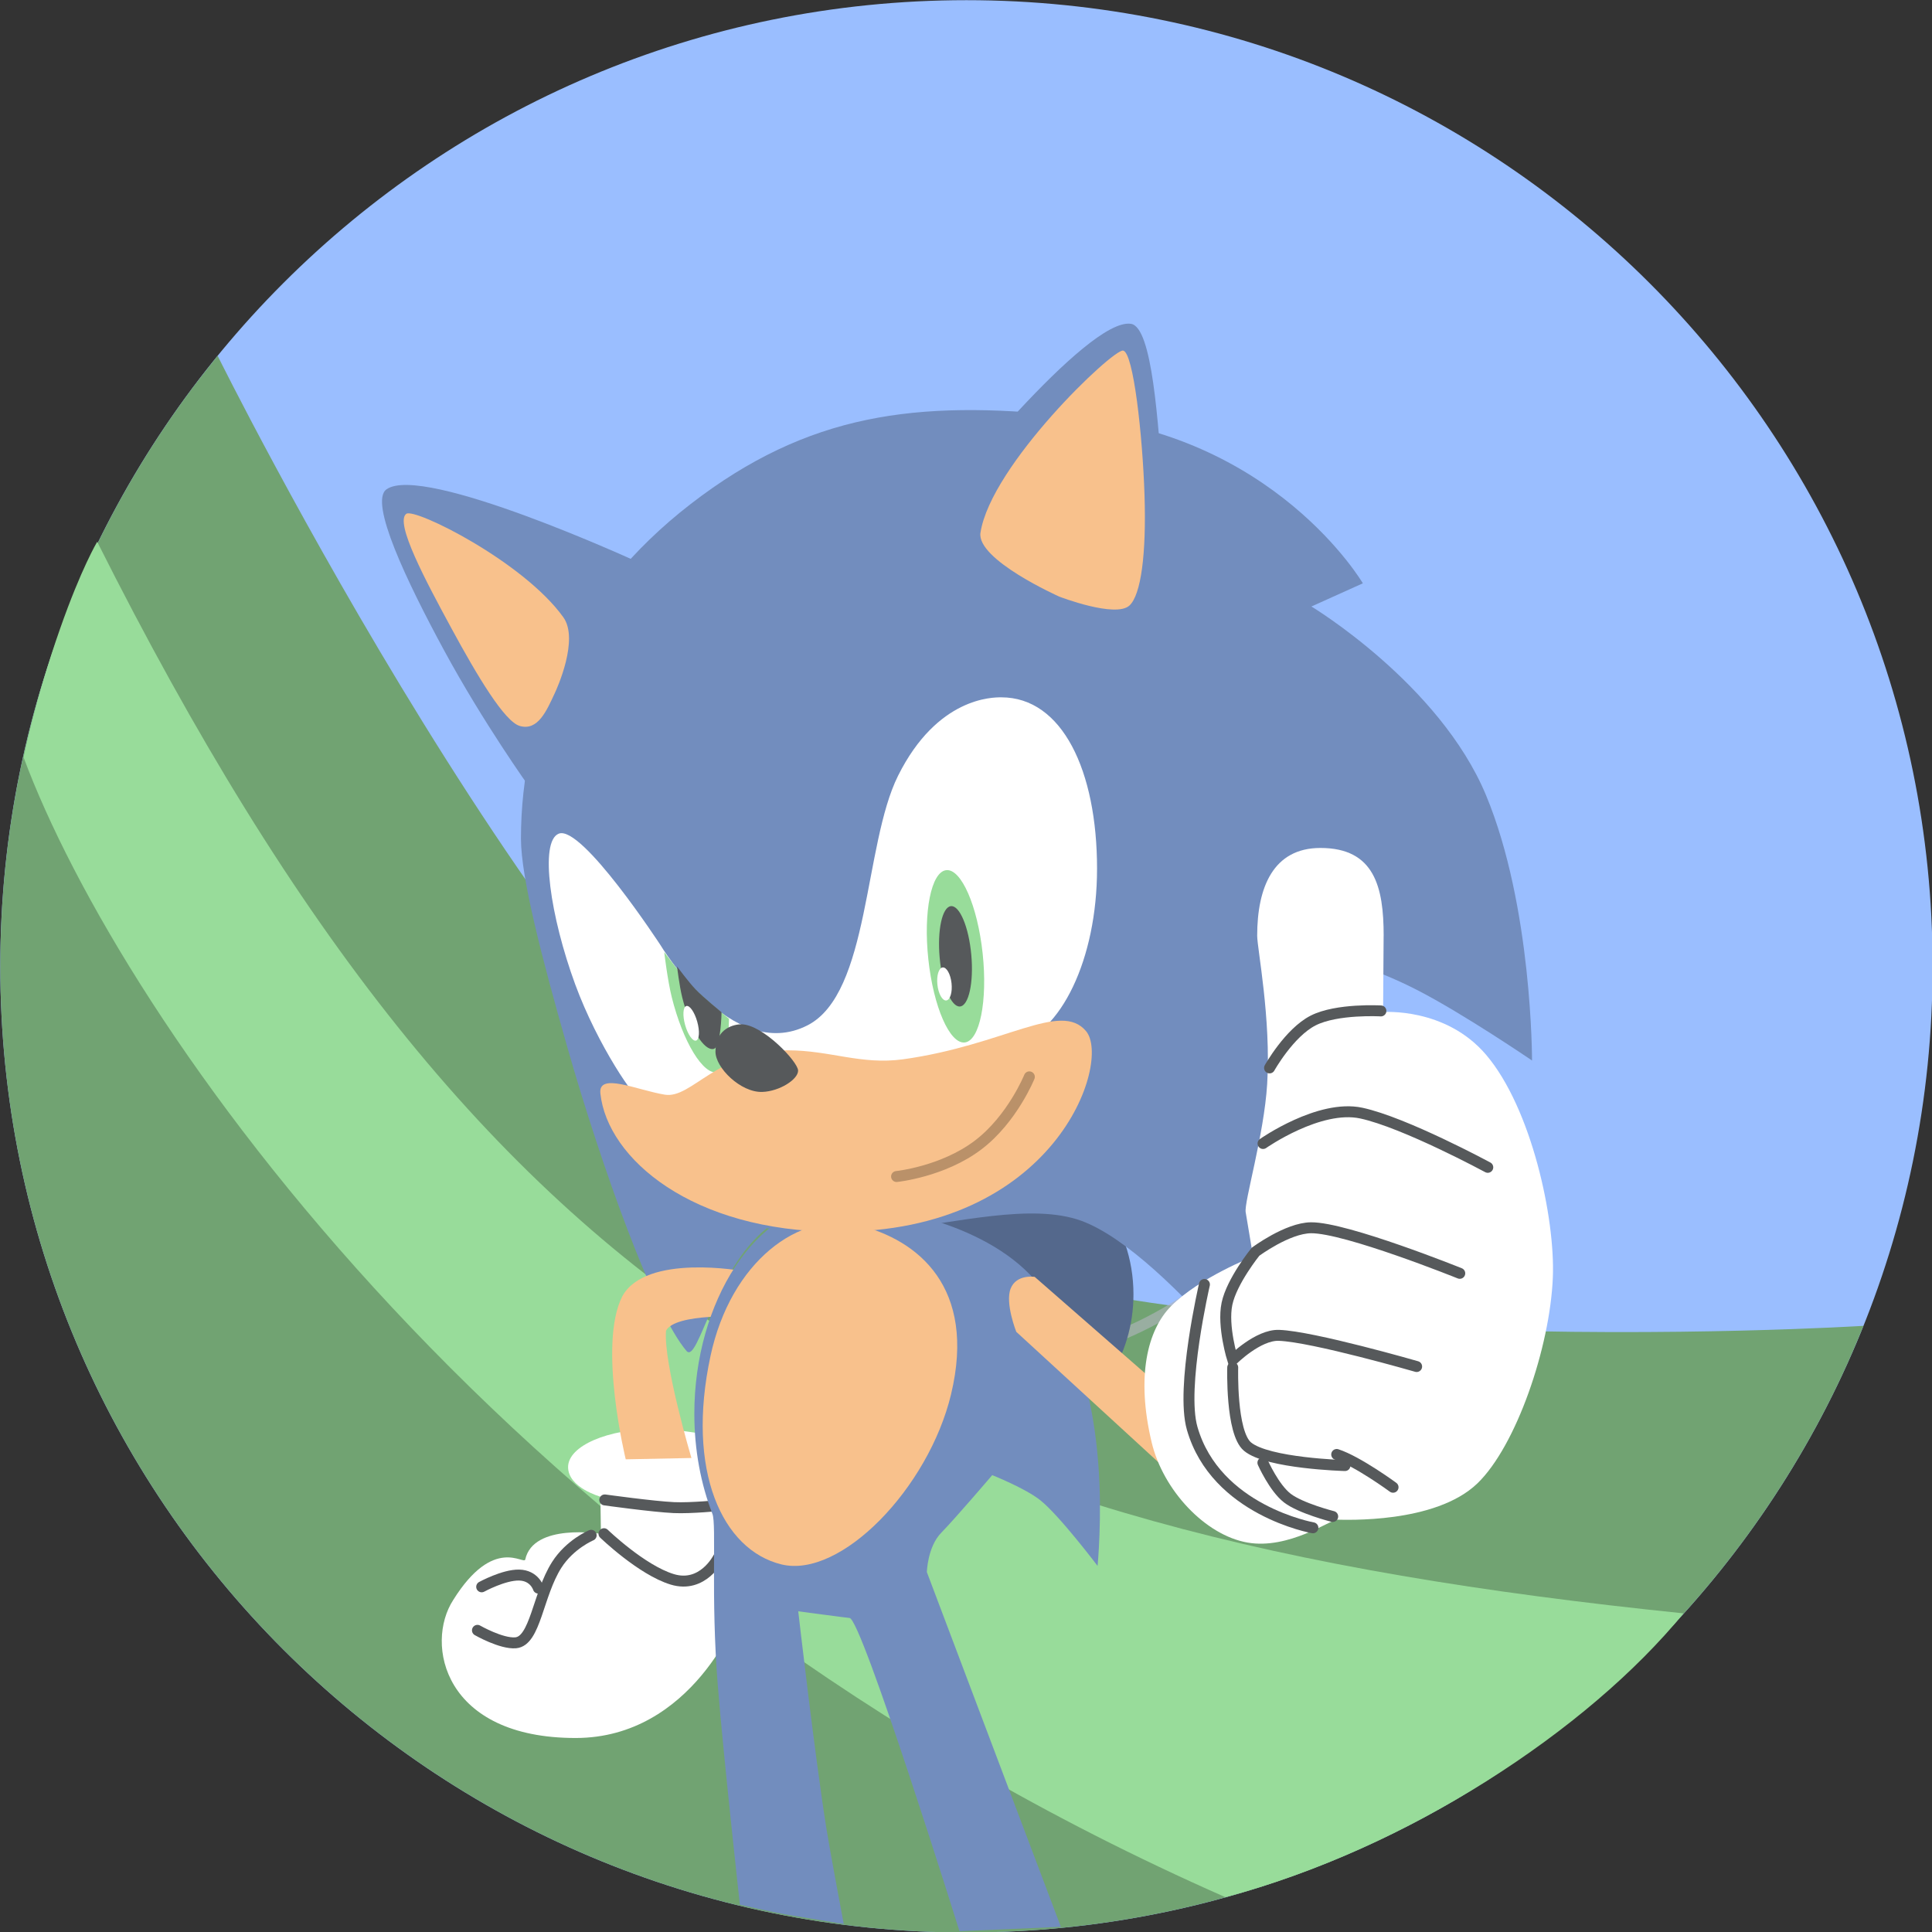 <?xml version="1.0" encoding="UTF-8" standalone="no"?>
<svg
   version="1.1"
   width="192px"
   height="192px"
   viewBox="0 0 192 192"
   id="svg38"
   sodipodi:docname="Sonic Dash D Icon.svg"
   inkscape:version="1.3.2 (091e20e, 2023-11-25, custom)"
   inkscape:export-filename="Sonic Dash D Icon.png"
   inkscape:export-xdpi="96"
   inkscape:export-ydpi="96"
   xmlns:inkscape="http://www.inkscape.org/namespaces/inkscape"
   xmlns:sodipodi="http://sodipodi.sourceforge.net/DTD/sodipodi-0.dtd"
   xmlns="http://www.w3.org/2000/svg"
   xmlns:svg="http://www.w3.org/2000/svg">
  <rect x="0" y="0" width="192" height="192" fill="#333333" stroke="none"/>
  <defs
     id="defs38" />
  <sodipodi:namedview
     id="namedview38"
     pagecolor="#ffffff"
     bordercolor="#000000"
     borderopacity="0.25"
     inkscape:showpageshadow="2"
     inkscape:pageopacity="0.0"
     inkscape:pagecheckerboard="0"
     inkscape:deskcolor="#d1d1d1"
     inkscape:zoom="2.2060258"
     inkscape:cx="55.529721"
     inkscape:cy="70.488748"
     inkscape:window-width="1440"
     inkscape:window-height="837"
     inkscape:window-x="-8"
     inkscape:window-y="-8"
     inkscape:window-maximized="1"
     inkscape:current-layer="g37" />
  <g
     transform="matrix(1.088, 0, 0, 1.088, -165.076, -99.807)"
     id="g38">
    <g
       data-paper-data="{&quot;isPaintingLayer&quot;:true}"
       fill-rule="nonzero"
       stroke-miterlimit="10"
       stroke-dasharray=""
       stroke-dashoffset="0"
       style="mix-blend-mode: normal"
       viewBox="192 192"
       id="g37">
      <path
         d="M151.75,180c0,-48.739 39.511,-88.25 88.25,-88.25c48.739,0 88.25,39.511 88.25,88.25c0,48.739 -39.511,88.25 -88.25,88.25c-48.739,0 -88.25,-39.511 -88.25,-88.25z"
         fill="#9ABEFF"
         stroke-width="0"
         stroke-linecap="butt"
         stroke-linejoin="miter"
         style="stroke: rgb(114, 141, 190); paint-order: fill;"
         id="path1" />
      <path
         d="M151.75,180c0,-19.794 6.516,-38.065 17.521,-52.786c0.756,-1.012 2.332,-2.984 2.332,-2.984c0,0 31.366,63.381 56.015,77.909c25.438,14.993 94.32,10.699 94.32,10.699c0,0 -0.932,2.256 -1.432,3.366c-13.82,30.685 -44.669,52.046 -80.506,52.046c-48.739,0 -88.25,-39.511 -88.25,-88.25z"
         fill="#97db9b"
         stroke="#b1b5bd"
         stroke-width="0"
         stroke-linecap="butt"
         stroke-linejoin="miter"
         id="path2"
         style="stroke:#71a372;stroke-opacity:1;fill:#71a372;fill-opacity:1" />
      <path
         style="mix-blend-mode:normal;fill:#98dc9a;fill-opacity:1;stroke:none;stroke-opacity:0.251"
         d="m 9.633,53.83 c 0,0 -1.58,2.627 -3.681,8.616 C 3.404,69.705 2.314,75.254 2.314,75.254 12.047,101.41 50.45,157.162 121.769,188.548 139.853,183.747 157.815,171.932 167.297,160.337 87.702,152.179 48.541,131.325 9.633,53.83 Z"
         id="path38"
         sodipodi:nodetypes="cscccc"
         transform="matrix(0.919,0,0,0.919,151.75,91.75)" />
      <g
         id="g36">
        <path
           d="M203.5,180c0,-20.158 16.342,-36.5 36.5,-36.5c20.158,0 36.5,16.342 36.5,36.5c0,20.158 -16.342,36.5 -36.5,36.5c-20.158,0 -36.5,-16.342 -36.5,-36.5z"
           fill="none"
           stroke="#b1b5bd"
           stroke-width="1"
           stroke-linecap="round"
           stroke-linejoin="round"
           opacity="0.63"
           id="path3" />
        <path
           d="M255.256,209.962c0,2.862 -0.835,5.5 -2.239,7.606c-1.978,2.966 -18.701,-12.529 -17.678,-14.36c1.925,-3.446 5.281,-5.728 9.099,-5.728c3.137,0 5.961,1.54 7.937,4.001c1.788,2.227 2.881,5.207 2.881,8.482z"
           fill="#54688c"
           stroke="none"
           stroke-width="0"
           stroke-linecap="butt"
           stroke-linejoin="miter"
           id="path4" />
        <path
           d="M291.661,188.603c0,0 -6.241,-4.258 -10.53,-6.458c-4.289,-2.2 -7.898,-2.996 -7.898,-2.996c0,0 4.076,12.5 4.542,20.792c0.466,8.293 -6.269,24.169 -6.269,24.169c0,0 -12.897,-17.898 -21,-20.862c-4.556,-1.666 -11.496,0.21 -17.57,0.853c-5.994,0.634 -11.082,-0.258 -11.195,-0.166c-4.781,3.854 -6.242,12.341 -7.297,11.212c-2.965,-3.457 -7.76,-16.765 -10.904,-27.776c-2.289,-8.02 -4.231,-15.453 -4.231,-19.036c0,-11.2 4.781,-22.274 15.5,-30.563c10.719,-8.289 20.62,-9.509 34.44,-8.055c18.899,1.53 26.96,15.298 26.96,15.298l-4.699,2.117c0,0 11.708,7.05 15.947,17.232c4.239,10.182 4.205,24.238 4.205,24.238z"
           fill="#728dbe"
           stroke="none"
           stroke-width="0"
           stroke-linecap="butt"
           stroke-linejoin="miter"
           id="path5" />
        <path
           d="M219.314,238.539c0,0.735 -4.403,11.931 -14.988,11.945c-12.088,0.016 -13.806,-8.591 -11.203,-12.607c3.711,-5.94 6.46,-3.155 6.579,-3.699c0.739,-3.358 6.912,-2.339 6.912,-2.339l-0.051,-3.399c0,0 -2.949,-0.814 -2.949,-2.701c0,-1.933 3.627,-3.5 8.1,-3.5c1.362,0 3.772,0.402 3.772,0.402c0,0 3.828,14.554 3.828,15.898z"
           fill="#ffffff"
           stroke="none"
           stroke-width="0"
           stroke-linecap="butt"
           stroke-linejoin="miter"
           id="path6" />
        <path
           d="M217.337,234.026c0,0 -1.407,2.818 -4.209,1.967c-2.802,-0.852 -6.238,-4.17 -6.238,-4.17"
           fill="none"
           stroke-opacity="100"
           stroke="#56595B"
           stroke-width="1"
           stroke-linecap="round"
           stroke-linejoin="miter"
           id="path7" />
        <path
           d="M208.879,225.03c0,0 -2.557,-10.464 -0.321,-14.876c2.146,-3.976 11.109,-2.306 11.109,-2.306v4.152c0,0 -6.256,-0.348 -7.107,1.281c-0.253,2.945 2.319,11.628 2.319,11.628z"
           fill="#f8c18c"
           stroke="none"
           stroke-width="0"
           stroke-linecap="butt"
           stroke-linejoin="miter"
           id="path8" />
        <path
           d="M217.564,229.239c0,0 -2.746,0.275 -4.291,0.202c-1.91,-0.09 -6.309,-0.702 -6.309,-0.702"
           fill="none"
           stroke-width="1"
           stroke-linecap="round"
           stroke-linejoin="miter"
           style="stroke: rgb(86, 89, 91);"
           id="path9" />
        <path
           d="M252.045,225.447c0.375,4.78 -0.066,9.32 -0.066,9.32c0,0 -3.508,-4.639 -5.244,-6.009c-1.397,-1.102 -4.381,-2.283 -4.381,-2.283c0,0 -3.333,3.908 -4.652,5.258c-1.26,1.29 -1.318,3.597 -1.318,3.597l12.241,32.404l-9.262,0.397c0,0 -8.946,-28.61 -10.044,-28.61c-0.138,0 -4.683,-0.61 -4.683,-0.61c0,0 1.55,13.512 2.596,19.984c0.376,2.325 1.56,8.575 1.56,8.575c0,0 -3.36,-0.536 -4.979,-0.812c-1.54,-0.262 -4.508,-0.946 -4.508,-0.946c0,0 -1.494,-13.501 -2.018,-20.042c-0.652,-8.142 -0.107,-14.671 -0.489,-15.653c-1.052,-2.701 -1.653,-5.824 -1.653,-9.152c0,-10.25 5.7,-19.159 12.732,-19.159c3.472,0 12.844,1.237 17.912,6.441c5.196,5.335 6.05,14.671 6.256,17.3z"
           fill="#728dbe"
           stroke="none"
           stroke-width="0"
           stroke-linecap="butt"
           stroke-linejoin="miter"
           id="path10" />
        <path
           d="M238.597,219.084c-2.06,8.58 -10.079,16.866 -15.493,15.545c-5.413,-1.322 -8.732,-8.551 -6.483,-19.032c1.852,-8.629 8.102,-13.269 13.515,-11.948c5.413,1.322 10.808,5.654 8.46,15.435z"
           fill="#f8c18c"
           stroke="none"
           stroke-width="0"
           stroke-linecap="butt"
           stroke-linejoin="miter"
           id="path11" />
        <path
           d="M258.711,226.38l-14.158,-12.995c0,0 -1.045,-2.625 -0.513,-3.957c0.532,-1.332 2.196,-1.062 2.196,-1.062l12.038,10.516z"
           fill="#f8c18c"
           stroke="none"
           stroke-width="0"
           stroke-linecap="butt"
           stroke-linejoin="miter"
           id="path12" />
        <path
           d="M205.722,231.97c0,0 -1.945,0.812 -3.147,2.703c-1.734,2.726 -1.942,6.97 -3.755,7.117c-1.314,0.107 -3.485,-1.139 -3.485,-1.139"
           fill="none"
           stroke-width="1"
           stroke-linecap="round"
           stroke-linejoin="miter"
           style="stroke: rgb(86, 89, 91);"
           id="path13" />
        <path
           d="M195.722,236.676c0,0 2.023,-1.106 3.422,-1.074c1.399,0.032 1.754,1.192 1.754,1.192"
           fill="none"
           stroke-width="1"
           stroke-linecap="round"
           stroke-linejoin="miter"
           style="stroke: rgb(86, 89, 91);"
           id="path14" />
        <path
           d="M251.929,171.09c0,8.26 -3.318,15.08 -7.614,16.114c-0.372,0.089 -33.545,5.136 -33.93,5.136c-0.553,0 -4.056,-5.078 -6.12,-10.69c-2.261,-6.149 -3.295,-13.057 -1.504,-13.768c2.104,-0.835 9.293,10.181 9.293,10.181c0,0 6.497,10.88 13.434,7.323c5.705,-2.926 5.126,-16.497 8.265,-22.792c3.59,-7.199 8.67,-7.165 9.427,-7.165c5.568,0 8.75,6.687 8.75,15.662z"
           fill="#ffffff"
           stroke="none"
           stroke-width="0"
           stroke-linecap="butt"
           stroke-linejoin="miter"
           id="path15" />
        <path
           d="M241.48,178.819c0.466,4.346 -0.267,7.988 -1.637,8.135c-1.37,0.147 -2.858,-3.257 -3.324,-7.603c-0.466,-4.346 0.267,-7.988 1.637,-8.135c1.37,-0.147 2.858,3.257 3.324,7.603z"
           fill="#98dc9a"
           stroke="none"
           stroke-width="0"
           stroke-linecap="butt"
           stroke-linejoin="miter"
           id="path16" />
        <path
           d="M218.312,184.793c0,0 -0.073,4.632 -1.038,4.872c-1.295,0.322 -3.173,-2.749 -4.194,-6.858c-0.383,-1.541 -0.686,-4.106 -0.686,-4.106c0,0 1.524,2.065 2.469,3.047c1.006,1.045 3.449,3.044 3.449,3.044z"
           fill="#98dc9a"
           stroke="none"
           stroke-width="0"
           stroke-linecap="butt"
           stroke-linejoin="miter"
           id="path17" />
        <path
           d="M209.854,143.015l-9.797,20.583c0,0 -4.16,-5.801 -7.762,-12.445c-3.413,-6.296 -6.88,-13.559 -5.273,-14.719c3.302,-2.385 22.832,6.581 22.832,6.581z"
           fill="#728dbe"
           stroke="none"
           stroke-width="0"
           stroke-linecap="butt"
           stroke-linejoin="miter"
           id="path18" />
        <path
           d="M202.393,155.06c-0.739,1.59 -1.539,3.47 -3.197,2.983c-1.378,-0.405 -3.816,-4.448 -6.256,-8.95c-2.313,-4.266 -5.192,-9.641 -4.103,-10.427c0.778,-0.562 10.698,4.369 14.341,9.447c1.454,2.027 -0.575,6.497 -0.784,6.947z"
           fill="#f8c18c"
           stroke="none"
           stroke-width="0"
           stroke-linecap="butt"
           stroke-linejoin="miter"
           id="path19" />
        <path
           d="M255.033,121.314c1.958,0.308 2.47,9.071 2.936,15.185c0.466,6.114 -0.64,14.937 -0.64,14.937l-19.685,-13.928c0,0 13.365,-16.828 17.388,-16.194z"
           data-paper-data="{&quot;index&quot;:null}"
           fill="#728dbe"
           stroke="none"
           stroke-width="0"
           stroke-linecap="butt"
           stroke-linejoin="miter"
           id="path20" />
        <path
           d="M241.282,140.39c0.953,-6.177 12.079,-16.782 13.027,-16.633c0.948,0.149 1.785,7.797 1.957,13.205c0.172,5.409 -0.323,9.09 -1.369,10.074c-1.259,1.184 -6.414,-0.805 -6.414,-0.805c0,0 -7.582,-3.376 -7.202,-5.842z"
           data-paper-data="{&quot;index&quot;:null}"
           fill="#f8c18c"
           stroke="none"
           stroke-width="0"
           stroke-linecap="butt"
           stroke-linejoin="miter"
           id="path21" />
        <path
           d="M217.631,184.196c0,0 -0.05,3.181 -0.713,3.345c-0.889,0.221 -2.179,-1.887 -2.88,-4.709c-0.263,-1.058 -0.471,-2.819 -0.471,-2.819c0,0 1.046,1.418 1.695,2.092c0.691,0.717 2.368,2.09 2.368,2.09z"
           fill="#56595B"
           stroke="none"
           stroke-width="0"
           stroke-linecap="butt"
           stroke-linejoin="miter"
           id="path22" />
        <path
           d="M240.444,178.955c0.228,2.531 -0.234,4.641 -1.032,4.713c-0.798,0.072 -1.629,-1.922 -1.857,-4.453c-0.228,-2.531 0.234,-4.641 1.032,-4.713c0.798,-0.072 1.629,1.922 1.857,4.453z"
           fill="#56595B"
           stroke="none"
           stroke-width="0"
           stroke-linecap="butt"
           stroke-linejoin="miter"
           id="path23" />
        <path
           d="M238.638,181.539c0.091,0.833 -0.124,1.539 -0.48,1.578c-0.356,0.039 -0.719,-0.604 -0.81,-1.437c-0.091,-0.833 0.124,-1.539 0.48,-1.578c0.356,-0.039 0.719,0.604 0.81,1.437z"
           fill="#ffffff"
           stroke="none"
           stroke-width="0"
           stroke-linecap="butt"
           stroke-linejoin="miter"
           id="path24" />
        <path
           d="M215.409,185.049c0.245,0.872 0.196,1.649 -0.109,1.734c-0.305,0.085 -0.75,-0.553 -0.995,-1.425c-0.245,-0.872 -0.196,-1.649 0.109,-1.734c0.305,-0.085 0.75,0.553 0.995,1.425z"
           fill="#ffffff"
           stroke="none"
           stroke-width="0"
           stroke-linecap="butt"
           stroke-linejoin="miter"
           id="path25" />
        <path
           d="M206.563,191.608c-0.21,-1.966 3.337,-0.301 5.89,0.115c2.451,0.399 4.793,-4.051 11.233,-4.051c3.866,0 6.694,1.352 10.543,0.817c9.242,-1.285 14.368,-5.359 16.7,-2.565c2.332,2.794 -2.758,18.396 -22.806,18.325c-13.147,-0.046 -20.921,-6.666 -21.56,-12.641z"
           fill="#f8c18c"
           stroke="none"
           stroke-width="0"
           stroke-linecap="butt"
           stroke-linejoin="miter"
           id="path26" />
        <path
           d="M224.623,189.512c0.025,0.802 -1.686,1.907 -3.271,1.96c-1.963,0.065 -4.276,-2.194 -4.276,-3.678c0,-2.192 1.789,-2.513 2.389,-2.499c1.969,0.047 5.133,3.415 5.158,4.217z"
           fill="#56595B"
           stroke="none"
           stroke-width="0"
           stroke-linecap="butt"
           stroke-linejoin="miter"
           id="path27" />
        <path
           d="M245.746,190.095c0,0 -1.557,3.86 -4.688,6.232c-3.229,2.445 -7.44,2.871 -7.44,2.871"
           fill="none"
           stroke-opacity="0.251"
           stroke="#000000"
           stroke-width="1"
           stroke-linecap="round"
           stroke-linejoin="miter"
           id="path28" />
        <path
           d="M278.106,177.206c0,0.867 -0.048,6.972 -0.048,6.972c0,0 5.71,-0.462 9.424,3.921c4.132,4.878 6.302,14.901 6.08,20.327c-0.263,6.405 -3.354,15.391 -6.889,18.801c-3.847,3.71 -12.151,3.316 -12.831,3.316c-0.57,0 -4.406,2.745 -8.165,2.092c-3.873,-0.672 -7.717,-4.795 -8.756,-9.144c-1.435,-6.006 -0.397,-10.269 1.775,-12.459c2.587,-2.61 7.484,-4.518 7.484,-4.518c0,0 -0.514,-3.144 -0.674,-4.055c-0.161,-0.911 1.675,-7.019 1.963,-11.71c0.367,-5.99 -0.912,-12.386 -0.912,-13.544c0,-4.428 1.475,-8.017 5.776,-8.017c4.949,0 5.776,3.589 5.776,8.017z"
           fill="#ffffff"
           stroke="none"
           stroke-width="0"
           stroke-linecap="butt"
           stroke-linejoin="miter"
           id="path29" />
        <path
           d="M267.092,196.183c0,0 5.131,-3.602 8.972,-2.777c3.96,0.85 11.555,4.953 11.555,4.953"
           fill="none"
           stroke-width="1"
           stroke-linecap="round"
           stroke-linejoin="miter"
           style="stroke: #56595B;"
           id="path30" />
        <path
           d="M267.687,189.278c0,0 1.797,-3.212 3.972,-4.325c2.175,-1.113 6.198,-0.88 6.198,-0.88"
           fill="none"
           stroke-width="1"
           stroke-linecap="round"
           stroke-linejoin="miter"
           style="stroke: rgb(86, 89, 91);"
           id="path31" />
        <path
           d="M281.121,216.554c0,0 -9.478,-2.737 -12.574,-2.848c-1.917,-0.069 -4.224,2.245 -4.224,2.245c0,0 -0.96,-3.068 -0.525,-5.134c0.435,-2.066 2.602,-4.743 2.602,-4.743c0,0 2.917,-2.173 5.074,-2.194c3.179,-0.032 13.586,4.162 13.586,4.162"
           fill="none"
           stroke-width="1"
           stroke-linecap="round"
           stroke-linejoin="miter"
           style="stroke: rgb(86, 89, 91);"
           id="path32" />
        <path
           d="M274.574,225.6c0,0 -7.07,-0.193 -8.905,-1.734c-1.525,-1.282 -1.347,-7.225 -1.347,-7.225"
           fill="none"
           stroke-width="1"
           stroke-linecap="round"
           stroke-linejoin="miter"
           style="stroke: rgb(86, 89, 91);"
           id="path33" />
        <path
           d="M273.82,224.587c1.927,0.628 5.147,2.994 5.147,2.994"
           fill="none"
           stroke-width="1"
           stroke-linecap="round"
           stroke-linejoin="miter"
           style="stroke: rgb(86, 89, 91);"
           id="path34" />
        <path
           d="M273.454,230.251c0,0 -2.928,-0.744 -4.142,-1.679c-1.214,-0.935 -2.233,-3.231 -2.233,-3.231"
           fill="none"
           stroke-width="1"
           stroke-linecap="round"
           stroke-linejoin="miter"
           style="stroke: rgb(86, 89, 91);"
           id="path35" />
        <path
           d="M271.645,231.285c0,0 -8.874,-1.571 -11.027,-9.083c-1.066,-3.718 1.12,-13.142 1.12,-13.142"
           fill="none"
           stroke-width="1"
           stroke-linecap="round"
           stroke-linejoin="miter"
           style="stroke: rgb(86, 89, 91);"
           id="path36" />
      </g>
    </g>
  </g>
</svg>
